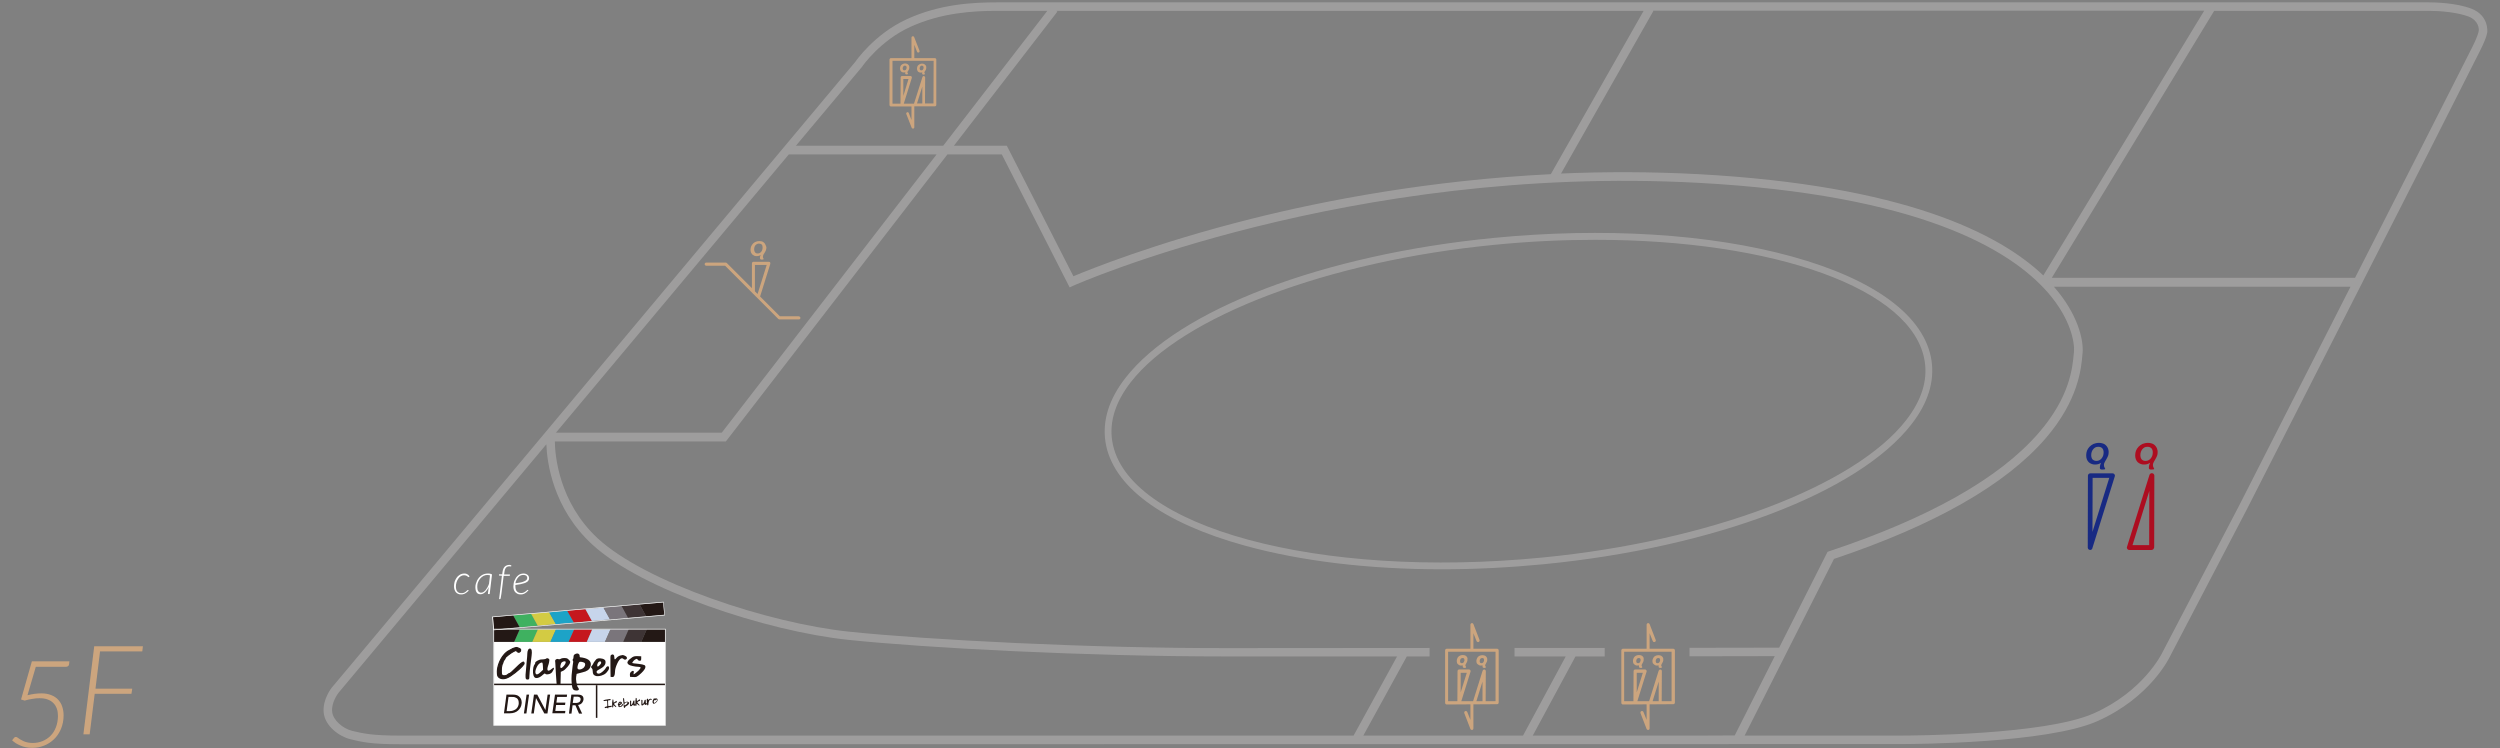 <?xml version="1.0" encoding="utf-8"?>
<!-- Generator: Adobe Illustrator 24.1.0, SVG Export Plug-In . SVG Version: 6.00 Build 0)  -->
<svg version="1.1" id="レイヤー_1" xmlns="http://www.w3.org/2000/svg" xmlns:xlink="http://www.w3.org/1999/xlink" x="0px"
	 y="0px" width="1591.9px" height="476.5px" viewBox="0 0 1591.9 476.5" style="enable-background:new 0 0 1591.9 476.5;"
	 xml:space="preserve">
<rect x="0" y="0" width="1591.9" height="476.5" fill="#808080" stroke="none"/>
<style type="text/css">
	.st0{fill:#CCA57E;}
	.st1{fill:#FFFFFF;}
	.st2{fill:#3FB160;}
	.st3{fill:#D3CB43;}
	.st4{fill:#1DA3C7;}
	.st5{fill:#C5171E;}
	.st6{fill:#C7D5EB;}
	.st7{fill:#7A757B;}
	.st8{fill:#3E3435;}
	.st9{fill:#231815;}
	.st10{fill:none;stroke:#231815;stroke-width:0.967;stroke-miterlimit:10;}
	.st11{fill:#231815;stroke:#231815;stroke-width:0.725;stroke-linecap:round;stroke-linejoin:round;stroke-miterlimit:10;}
	.st12{fill:#AD0D20;}
	.st13{fill:#182A83;}
	.st14{fill:none;}
	.st15{fill:#9E9D9D;}
</style>
<g>
	<g>
		<g>
			<path class="st0" d="M44.2,421l-0.2,1.9c-0.1,0.5-0.2,0.9-0.6,1.2c-0.3,0.3-0.8,0.5-1.4,0.5H22.8l-5.3,18.1
				c3.1-0.8,6.1-1.2,8.9-1.2c2.3,0,4.4,0.4,6.2,1.1c1.8,0.7,3.3,1.7,4.4,2.9s2.1,2.7,2.6,4.4c0.6,1.7,0.9,3.6,0.9,5.6
				c0,3.2-0.6,6.1-1.7,8.7c-1.1,2.6-2.6,4.8-4.4,6.5c-1.9,1.8-4,3.2-6.4,4.1c-2.4,1-5,1.4-7.6,1.4c-1.4,0-2.8-0.1-4-0.4
				c-1.3-0.3-2.4-0.6-3.5-1.1c-1.1-0.4-2-1-2.9-1.5c-0.9-0.6-1.7-1.2-2.3-1.8l1.2-1.5c0.2-0.3,0.5-0.5,0.9-0.6s0.8,0,1.1,0.2
				c1.1,0.9,2.5,1.7,4.2,2.5c1.7,0.7,3.6,1.1,5.8,1.1c2.2,0,4.2-0.4,6.2-1.2c1.9-0.8,3.6-1.9,5.1-3.4s2.6-3.3,3.4-5.4
				c0.8-2.1,1.3-4.5,1.3-7.2c0-1.7-0.2-3.2-0.7-4.6c-0.5-1.4-1.2-2.6-2.2-3.6c-1-1-2.2-1.8-3.7-2.3c-1.5-0.6-3.2-0.8-5.2-0.8
				c-1.4,0-2.8,0.1-4.4,0.4c-1.5,0.2-3.2,0.6-5,1.1l-2.3-0.7l6.9-24.3H44.2z"/>
			<path class="st0" d="M63.7,414.8l-2.9,23.7h23.4l-0.5,3.3H60.3l-3.2,25.8h-4l6.9-56.1h31l-0.4,3.3H63.7z"/>
		</g>
	</g>
	<g>
		<g>
			<path class="st0" d="M487.5,156c-0.2-0.6-0.7-1.3-1.4-1.8c-0.6-0.5-1.6-0.7-2.6-0.7c-0.9,0-1.7,0.2-2.4,0.5
				c-0.7,0.3-1.3,0.7-1.7,1.2c-0.5,0.5-0.8,1.1-1.1,1.7c-0.2,0.6-0.4,1.3-0.4,2c0,0.7,0.1,1.3,0.3,1.8c0.2,0.5,0.5,0.9,0.8,1.3
				c0.4,0.3,0.8,0.6,1.2,0.8c0.5,0.2,1,0.3,1.5,0.3c0.6,0,1-0.1,1.5-0.2c0.4-0.1,0.8-0.3,1.2-0.6c-0.2,0.4-0.3,0.7-0.4,1
				c-0.1,0.3-0.1,0.6-0.1,0.9c0,0.2,0,0.4,0.1,0.6c0,0,0.1,0.5,1.1,0.5c1.6,0,1.1-0.5,1.1-0.5c-0.1-0.2-0.2-0.4-0.3-0.7
				c-0.1-0.2-0.1-0.5-0.1-0.7c0-0.3,0.1-0.7,0.2-0.9c0.1-0.3,0.2-0.6,0.4-0.8c0.2-0.3,0.3-0.5,0.5-0.8c0.2-0.3,0.4-0.6,0.5-0.9
				c0.2-0.3,0.3-0.7,0.4-1c0.1-0.4,0.2-0.8,0.2-1.2c0-0.3,0-0.6-0.1-0.8C487.7,156.5,487.6,156.2,487.5,156z M485.4,159
				c-0.1,0.4-0.3,0.8-0.6,1.2c-0.3,0.4-0.6,0.6-1,0.9c-0.4,0.2-0.8,0.3-1.3,0.3c-0.7,0-1.3-0.2-1.7-0.7s-0.6-1.1-0.6-1.9
				c0-0.5,0.1-0.9,0.2-1.4c0.1-0.4,0.3-0.8,0.6-1.2c0.3-0.3,0.6-0.6,1-0.8c0.4-0.2,0.8-0.3,1.3-0.3c0.7,0,1.3,0.2,1.7,0.6
				c0.4,0.4,0.6,1,0.6,1.8C485.6,158.1,485.5,158.5,485.4,159z"/>
			<path class="st0" d="M508.6,201.4h-12l-12.6-12.6l6.5-20.8c0.1-0.3,0-0.6-0.1-0.9c-0.2-0.3-0.5-0.4-0.8-0.4h-9.8
				c-0.5,0-1,0.4-1,1l0,15.8l-16-16c-0.2-0.2-0.4-0.3-0.7-0.3h-12.4c-0.5,0-1,0.4-1,1c0,0.5,0.4,1,1,1h12l33.9,33.9
				c0.2,0.2,0.4,0.3,0.7,0.3h12.4c0.5,0,1-0.4,1-1C509.6,201.9,509.1,201.4,508.6,201.4z M480.7,168.7h7.5l-5.8,18.5l-1.7-1.7
				L480.7,168.7z"/>
		</g>
	</g>
	<g>
		<g>
			<path class="st0" d="M934.4,418.9c-0.1-0.4-0.5-0.9-1-1.3c-0.4-0.3-1.1-0.5-1.9-0.5c-0.6,0-1.2,0.1-1.7,0.3
				c-0.5,0.2-0.9,0.5-1.2,0.8c-0.3,0.3-0.6,0.8-0.7,1.2c-0.2,0.4-0.3,0.9-0.3,1.4c0,0.5,0.1,0.9,0.2,1.3c0.1,0.4,0.3,0.7,0.6,0.9
				c0.3,0.2,0.6,0.4,0.9,0.6c0.7,0.3,1.5,0.2,2.1,0.1c0,0,0.1,0,0.1,0c-0.1,0.2-0.1,0.4-0.1,0.6c0,0.2,0,0.3,0.1,0.5
				c0,0.1,0.2,0.5,1,0.5c0.4,0,0.9,0,1-0.4c0.1-0.2,0-0.4-0.1-0.4c-0.1-0.1-0.1-0.2-0.2-0.4c0-0.1-0.1-0.2-0.1-0.3
				c0-0.2,0-0.4,0.1-0.5c0.1-0.2,0.1-0.3,0.2-0.5c0.1-0.2,0.2-0.3,0.3-0.5c0.1-0.2,0.2-0.4,0.3-0.6c0.1-0.2,0.2-0.5,0.3-0.7
				c0.1-0.3,0.1-0.6,0.1-0.9c0-0.2,0-0.4,0-0.6C934.5,419.3,934.5,419.1,934.4,418.9z M932.4,420.9c-0.1,0.3-0.2,0.5-0.3,0.7
				c-0.1,0.2-0.3,0.3-0.5,0.5c-0.2,0.1-0.4,0.2-0.7,0.2c-0.4,0-0.7-0.1-0.9-0.3c-0.2-0.2-0.3-0.6-0.3-1c0-0.3,0-0.5,0.1-0.8
				c0.1-0.2,0.2-0.5,0.3-0.6c0.1-0.2,0.3-0.3,0.5-0.4c0.2-0.1,0.4-0.2,0.7-0.2c0.4,0,0.7,0.1,0.9,0.3c0.2,0.2,0.3,0.5,0.3,1
				C932.6,420.4,932.5,420.6,932.4,420.9z"/>
			<path class="st0" d="M941,423c0.3,0.2,0.6,0.4,0.9,0.6c0.7,0.3,1.5,0.2,2.1,0.1c0,0,0.1,0,0.1,0c-0.1,0.2-0.1,0.4-0.1,0.6
				c0,0.2,0,0.3,0.1,0.5c0,0.1,0.2,0.5,1,0.5c0.4,0,0.9,0,1-0.4c0.1-0.2,0-0.4-0.1-0.4c-0.1-0.1-0.1-0.2-0.2-0.4
				c0-0.1-0.1-0.2-0.1-0.3c0-0.2,0-0.4,0.1-0.5c0.1-0.2,0.1-0.3,0.2-0.5c0.1-0.2,0.2-0.3,0.3-0.5c0.1-0.2,0.2-0.4,0.3-0.6
				c0.1-0.2,0.2-0.5,0.3-0.7c0.1-0.3,0.1-0.6,0.1-0.9c0-0.2,0-0.4,0-0.6c0-0.2-0.1-0.3-0.1-0.5c-0.1-0.4-0.5-0.9-1-1.3
				c-0.4-0.3-1.1-0.5-1.9-0.5c-0.6,0-1.2,0.1-1.7,0.3c-0.5,0.2-0.9,0.5-1.2,0.8c-0.3,0.4-0.6,0.8-0.7,1.2c-0.2,0.4-0.3,0.9-0.3,1.4
				c0,0.5,0.1,0.9,0.2,1.3C940.5,422.5,940.7,422.8,941,423z M944.9,420.9c-0.1,0.2-0.2,0.5-0.3,0.7c-0.1,0.2-0.3,0.3-0.5,0.5
				c-0.2,0.1-0.4,0.2-0.7,0.2c-0.4,0-0.7-0.1-0.9-0.3c-0.2-0.2-0.3-0.6-0.3-1c0-0.3,0-0.5,0.1-0.8c0.1-0.2,0.2-0.5,0.3-0.6
				c0.1-0.2,0.3-0.3,0.5-0.4c0.2-0.1,0.4-0.2,0.7-0.2c0.4,0,0.7,0.1,0.9,0.3c0.2,0.2,0.3,0.5,0.3,1C945,420.4,945,420.6,944.9,420.9
				z"/>
			<path class="st0" d="M954,413.4c-0.2-0.2-0.4-0.3-0.7-0.3h-15.1v-9.9l2,5c0.2,0.5,0.8,0.8,1.3,0.6c0.5-0.2,0.8-0.8,0.6-1.3
				l-3.9-10.1c-0.2-0.5-0.7-0.7-1.1-0.6c-0.5,0.1-0.8,0.5-0.8,1v15.3h-15.1c-0.3,0-0.5,0.1-0.7,0.3c-0.2,0.2-0.3,0.4-0.3,0.7l0,33.5
				c0,0.3,0.1,0.5,0.3,0.7c0.2,0.2,0.4,0.3,0.7,0.3h0l15.1-0.1v9.9l-2-5c-0.2-0.5-0.8-0.8-1.3-0.6c-0.5,0.2-0.8,0.8-0.6,1.3
				l3.9,10.1c0.2,0.4,0.5,0.6,0.9,0.6c0.1,0,0.1,0,0.2,0c0.5-0.1,0.8-0.5,0.8-1v-15.3l15.1-0.1c0.6,0,1-0.5,1-1l0-33.4
				C954.3,413.9,954.2,413.6,954,413.4z M940.1,446.5L944,434l0,12.5H940.1z M952.3,446.5l-6.3,0l0.1-19.2c0-0.3-0.1-0.5-0.3-0.7
				c-0.2-0.2-0.5-0.3-0.7-0.3c-0.4,0-0.8,0.3-1,0.7l-6.1,19.5l-7.5,0l5.9-18.9c0.1-0.3,0-0.6-0.2-0.9c-0.2-0.3-0.5-0.4-0.8-0.4h-6.3
				c-0.6,0-1,0.5-1,1l-0.1,19.2l-5.9,0l0-31.5h30.2L952.3,446.5z M930.1,440.9l0-12.5h3.9L930.1,440.9z"/>
		</g>
	</g>
	<g>
		<g>
			<path class="st0" d="M1046.6,418.9c-0.1-0.4-0.5-0.9-1-1.3c-0.4-0.3-1.1-0.5-1.9-0.5c-0.6,0-1.2,0.1-1.7,0.3
				c-0.5,0.2-0.9,0.5-1.2,0.8c-0.3,0.3-0.6,0.8-0.7,1.2c-0.2,0.4-0.3,0.9-0.3,1.4c0,0.5,0.1,0.9,0.2,1.3c0.1,0.4,0.3,0.7,0.6,0.9
				c0.3,0.2,0.6,0.4,0.9,0.6c0.7,0.3,1.5,0.2,2.1,0.1c0,0,0.1,0,0.1,0c-0.1,0.2-0.1,0.4-0.1,0.6c0,0.2,0,0.3,0.1,0.5
				c0,0.1,0.2,0.5,1,0.5c0.4,0,0.9,0,1-0.4c0.1-0.2,0-0.4-0.1-0.4c-0.1-0.1-0.1-0.2-0.2-0.4c0-0.1-0.1-0.2-0.1-0.3
				c0-0.2,0-0.4,0.1-0.5c0.1-0.2,0.1-0.3,0.2-0.5c0.1-0.2,0.2-0.3,0.3-0.5c0.1-0.2,0.2-0.4,0.3-0.6c0.1-0.2,0.2-0.5,0.3-0.7
				c0.1-0.3,0.1-0.6,0.1-0.9c0-0.2,0-0.4,0-0.6C1046.7,419.3,1046.6,419.1,1046.6,418.9z M1044.6,420.9c-0.1,0.3-0.2,0.5-0.3,0.7
				c-0.1,0.2-0.3,0.3-0.5,0.5c-0.2,0.1-0.4,0.2-0.7,0.2c-0.4,0-0.7-0.1-0.9-0.3c-0.2-0.2-0.3-0.6-0.3-1c0-0.3,0-0.5,0.1-0.8
				c0.1-0.2,0.2-0.5,0.3-0.6c0.1-0.2,0.3-0.3,0.5-0.4c0.2-0.1,0.4-0.2,0.7-0.2c0.4,0,0.7,0.1,0.9,0.3c0.2,0.2,0.3,0.5,0.3,1
				C1044.7,420.3,1044.7,420.6,1044.6,420.9z"/>
			<path class="st0" d="M1053.1,423c0.3,0.2,0.6,0.4,0.9,0.6c0.7,0.3,1.5,0.2,2.1,0.1c0,0,0.1,0,0.1,0c-0.1,0.2-0.1,0.4-0.1,0.6
				c0,0.2,0,0.3,0.1,0.5c0,0.1,0.2,0.5,1,0.5c0.4,0,0.9,0,1-0.4c0.1-0.2,0-0.4-0.1-0.4c-0.1-0.1-0.1-0.2-0.2-0.4
				c0-0.1-0.1-0.2-0.1-0.3c0-0.2,0-0.4,0.1-0.5c0.1-0.2,0.1-0.3,0.2-0.5c0.1-0.2,0.2-0.3,0.3-0.5c0.1-0.2,0.2-0.4,0.3-0.6
				c0.1-0.2,0.2-0.5,0.3-0.7c0.1-0.3,0.1-0.6,0.1-0.9c0-0.2,0-0.4,0-0.6c0-0.2-0.1-0.3-0.1-0.5c-0.1-0.4-0.5-0.9-1-1.3
				c-0.4-0.3-1.1-0.5-1.9-0.5c-0.6,0-1.2,0.1-1.7,0.3c-0.5,0.2-0.9,0.5-1.2,0.8c-0.3,0.4-0.6,0.8-0.7,1.2c-0.2,0.4-0.3,0.9-0.3,1.4
				c0,0.5,0.1,0.9,0.2,1.3C1052.7,422.5,1052.9,422.8,1053.1,423z M1057,420.9c-0.1,0.2-0.2,0.5-0.3,0.7c-0.1,0.2-0.3,0.3-0.5,0.5
				c-0.2,0.1-0.4,0.2-0.7,0.2c-0.4,0-0.7-0.1-0.9-0.3c-0.2-0.2-0.3-0.6-0.3-1c0-0.3,0-0.5,0.1-0.8c0.1-0.2,0.2-0.5,0.3-0.6
				c0.1-0.2,0.3-0.3,0.5-0.4c0.2-0.1,0.4-0.2,0.7-0.2c0.4,0,0.7,0.1,0.9,0.3c0.2,0.2,0.3,0.5,0.3,1
				C1057.2,420.3,1057.1,420.6,1057,420.9z"/>
			<path class="st0" d="M1066.2,413.4c-0.2-0.2-0.4-0.3-0.7-0.3h-15.1v-9.9l2,5c0.2,0.5,0.8,0.8,1.3,0.6c0.5-0.2,0.8-0.8,0.6-1.3
				l-3.9-10.1c-0.2-0.5-0.7-0.7-1.1-0.6c-0.5,0.1-0.8,0.5-0.8,1v15.3h-15.1c-0.3,0-0.5,0.1-0.7,0.3c-0.2,0.2-0.3,0.4-0.3,0.7l0,33.5
				c0,0.3,0.1,0.5,0.3,0.7c0.2,0.2,0.4,0.3,0.7,0.3h0l15.1-0.1v9.9l-2-5c-0.2-0.5-0.8-0.8-1.3-0.6c-0.5,0.2-0.8,0.8-0.6,1.3
				l3.9,10.1c0.2,0.4,0.5,0.6,0.9,0.6c0.1,0,0.1,0,0.2,0c0.5-0.1,0.8-0.5,0.8-1v-15.3l15.1-0.1c0.6,0,1-0.5,1-1l0-33.4
				C1066.5,413.9,1066.4,413.6,1066.2,413.4z M1052.3,446.5l3.9-12.5l0,12.5H1052.3z M1064.4,446.5l-6.3,0l0.1-19.2
				c0-0.3-0.1-0.5-0.3-0.7c-0.2-0.2-0.5-0.3-0.7-0.3c-0.4,0-0.8,0.3-1,0.7l-6.1,19.5l-7.5,0l5.9-18.9c0.1-0.3,0-0.6-0.2-0.9
				c-0.2-0.3-0.5-0.4-0.8-0.4h-6.3c-0.6,0-1,0.5-1,1l-0.1,19.2l-5.9,0l0-31.5h30.2L1064.4,446.5z M1042.2,440.9l0-12.5h3.9
				L1042.2,440.9z"/>
		</g>
	</g>
	<g>
		<g>
			<g>
				<path class="st1" d="M297.2,377.2c-0.4,0.3-0.8,0.6-1.2,0.8c-0.4,0.2-0.8,0.3-1.2,0.4c-0.4,0.1-0.8,0.1-1.3,0.1
					c-0.7,0-1.4-0.1-1.9-0.4c-0.6-0.3-1-0.6-1.4-1.1c-0.4-0.5-0.6-1-0.8-1.6s-0.3-1.3-0.3-2.1c0-0.7,0.1-1.4,0.2-2
					c0.1-0.7,0.3-1.3,0.6-1.9c0.3-0.6,0.6-1.2,1-1.7s0.8-1,1.3-1.3c0.5-0.4,1-0.7,1.6-0.9c0.6-0.2,1.2-0.3,1.8-0.3
					c0.4,0,0.8,0,1.1,0.1c0.3,0.1,0.7,0.2,0.9,0.4c0.3,0.1,0.5,0.3,0.8,0.6c0.2,0.2,0.4,0.5,0.6,0.7l-0.4,0.4
					c-0.1,0.1-0.2,0.1-0.3,0.1c-0.1,0-0.2-0.1-0.3-0.2c-0.1-0.1-0.3-0.3-0.5-0.4c-0.2-0.2-0.5-0.3-0.8-0.4c-0.3-0.1-0.8-0.2-1.3-0.2
					c-0.7,0-1.4,0.2-2,0.6c-0.6,0.4-1.2,0.9-1.6,1.6c-0.5,0.7-0.8,1.4-1.1,2.3c-0.3,0.9-0.4,1.8-0.4,2.7c0,0.6,0.1,1.2,0.2,1.7
					c0.1,0.5,0.3,1,0.6,1.3c0.3,0.4,0.6,0.7,1.1,0.9c0.4,0.2,0.9,0.3,1.5,0.3c0.5,0,0.9,0,1.2-0.1c0.4-0.1,0.7-0.2,1-0.4
					c0.3-0.1,0.5-0.3,0.7-0.5c0.2-0.2,0.4-0.3,0.6-0.5c0.2-0.1,0.3-0.3,0.4-0.4c0.1-0.1,0.2-0.1,0.3-0.1c0.1,0,0.2,0,0.3,0.1
					l0.3,0.3C298.1,376.5,297.6,376.9,297.2,377.2z"/>
				<path class="st1" d="M311.2,373.8c-0.3,0.7-0.7,1.3-1.1,1.9c-0.4,0.6-0.8,1.1-1.3,1.5c-0.5,0.4-0.9,0.7-1.4,0.9
					c-0.5,0.2-1,0.3-1.5,0.3c-0.5,0-1-0.1-1.4-0.3c-0.4-0.2-0.8-0.5-1-0.9c-0.3-0.4-0.5-0.9-0.6-1.4c-0.1-0.6-0.2-1.2-0.2-1.9
					c0-0.8,0.1-1.5,0.3-2.2c0.2-0.7,0.5-1.4,0.8-2.1c0.3-0.6,0.8-1.2,1.2-1.8c0.5-0.5,1-1,1.6-1.4c0.6-0.4,1.2-0.7,1.9-0.9
					c0.7-0.2,1.4-0.3,2.1-0.3c0.5,0,1,0,1.4,0.1s0.9,0.2,1.3,0.5l-1.5,12.5h-0.6c-0.2,0-0.3,0-0.4-0.1c-0.1-0.1-0.1-0.2-0.1-0.3
					L311.2,373.8z M312,366.4c-0.3-0.1-0.5-0.2-0.8-0.2c-0.3,0-0.6-0.1-0.8-0.1c-0.9,0-1.7,0.2-2.5,0.6c-0.8,0.4-1.5,1-2.1,1.7
					s-1.1,1.5-1.4,2.4c-0.4,0.9-0.5,1.9-0.5,2.9c0,1.2,0.2,2.1,0.6,2.7c0.4,0.6,1,1,1.8,1c0.5,0,1-0.1,1.5-0.4
					c0.5-0.3,0.9-0.7,1.4-1.2c0.4-0.5,0.8-1.1,1.2-1.8c0.4-0.7,0.7-1.5,1-2.3L312,366.4z"/>
				<path class="st1" d="M320.7,366.7l-1.4,11.3l-0.5,3c-0.1,0.4-0.3,0.5-0.6,0.5h-0.4l1.8-14.9l-1.6-0.1c-0.1,0-0.2-0.1-0.2-0.1
					c-0.1-0.1-0.1-0.1-0.1-0.2l0.1-0.5h2l0.2-1.6c0.1-0.7,0.3-1.4,0.5-1.9c0.2-0.6,0.6-1,0.9-1.4c0.4-0.4,0.8-0.6,1.3-0.8
					c0.5-0.2,1-0.3,1.5-0.3c0.2,0,0.5,0,0.7,0.1c0.2,0,0.5,0.1,0.7,0.2l-0.1,0.6c0,0.1-0.1,0.1-0.1,0.1c-0.1,0-0.1,0-0.2,0
					c-0.1,0-0.2,0-0.4-0.1c-0.1,0-0.3,0-0.5,0c-0.4,0-0.8,0.1-1.1,0.2c-0.4,0.1-0.7,0.3-0.9,0.6c-0.3,0.3-0.5,0.6-0.7,1.1
					c-0.2,0.5-0.3,1-0.4,1.7l-0.2,1.6h3.7l-0.1,0.9H320.7z"/>
				<path class="st1" d="M336.5,375.9c-0.4,0.4-0.8,0.8-1.2,1.2c-0.4,0.3-0.8,0.6-1.2,0.8c-0.4,0.2-0.8,0.4-1.3,0.5
					c-0.4,0.1-0.9,0.1-1.4,0.1c-0.7,0-1.4-0.1-1.9-0.4s-1-0.6-1.4-1c-0.4-0.4-0.7-1-0.9-1.6c-0.2-0.6-0.3-1.3-0.3-2.1
					c0-0.6,0.1-1.3,0.2-2c0.1-0.7,0.3-1.3,0.6-1.9c0.3-0.6,0.6-1.2,0.9-1.7c0.4-0.5,0.8-1,1.3-1.4c0.5-0.4,1-0.7,1.6-0.9
					c0.6-0.2,1.2-0.3,1.9-0.3c0.6,0,1.2,0.1,1.6,0.3c0.4,0.2,0.8,0.4,1.1,0.7s0.5,0.6,0.6,0.9c0.1,0.3,0.2,0.6,0.2,0.9
					c0,0.4,0,0.7-0.1,1c-0.1,0.3-0.3,0.6-0.5,0.9c-0.2,0.3-0.6,0.6-1,0.8c-0.4,0.3-0.9,0.5-1.6,0.7c-0.6,0.2-1.4,0.4-2.3,0.6
					c-0.9,0.2-2,0.3-3.2,0.5c0,0.2,0,0.4,0,0.5c0,0.2,0,0.4,0,0.5c0,1.3,0.3,2.3,0.9,3c0.6,0.7,1.5,1.1,2.6,1.1c0.5,0,0.9,0,1.2-0.1
					c0.4-0.1,0.7-0.2,1-0.4c0.3-0.2,0.5-0.3,0.8-0.5c0.2-0.2,0.4-0.3,0.6-0.5c0.2-0.2,0.3-0.3,0.4-0.4c0.1-0.1,0.2-0.1,0.3-0.1
					s0.2,0,0.3,0.1L336.5,375.9z M333.3,366.1c-0.7,0-1.3,0.1-1.9,0.4s-1.1,0.7-1.5,1.2c-0.4,0.5-0.8,1.1-1.1,1.7
					c-0.3,0.6-0.5,1.3-0.6,2c1.1-0.1,2.1-0.3,2.8-0.4s1.5-0.3,2-0.5c0.6-0.2,1-0.4,1.4-0.6c0.3-0.2,0.6-0.4,0.8-0.6
					c0.2-0.2,0.3-0.4,0.4-0.7c0.1-0.2,0.1-0.5,0.1-0.7c0-0.2,0-0.4-0.1-0.6c-0.1-0.2-0.2-0.4-0.4-0.6c-0.2-0.2-0.4-0.3-0.7-0.4
					C334.1,366.2,333.8,366.1,333.3,366.1z"/>
			</g>
			<g>
				<g>
					<rect x="314.6" y="408.7" class="st1" width="108.9" height="53"/>
					<g>
						<polygon class="st2" points="339,408.7 327.4,408.7 330.9,400.8 342.5,400.8 						"/>
						<polygon class="st3" points="350.5,408.7 339,408.7 342.5,400.8 354,400.8 						"/>
						<polygon class="st4" points="362.1,408.7 350.5,408.7 354,400.8 365.6,400.8 						"/>
						<polygon class="st5" points="373.6,408.7 362.1,408.7 365.6,400.8 377.1,400.8 						"/>
						<polygon class="st6" points="385.2,408.7 373.7,408.7 377.1,400.8 388.7,400.8 						"/>
						<polygon class="st7" points="396.7,408.7 385.2,408.7 388.7,400.8 400.3,400.8 						"/>
						<polygon class="st8" points="408.3,408.7 396.8,408.7 400.3,400.8 411.8,400.8 						"/>
						<polygon class="st9" points="423.4,408.7 408.3,408.7 411.8,400.8 423.4,400.8 						"/>
						<polygon class="st9" points="327.4,408.7 314.6,408.7 314.6,400.8 330.9,400.8 						"/>
					</g>
					<g>
						<polygon class="st2" points="338.2,390.9 326.7,391.8 330.9,399.4 342.4,398.4 						"/>
						<polygon class="st3" points="349.7,389.9 338.2,390.8 342.4,398.4 353.9,397.4 						"/>
						<polygon class="st4" points="361.2,388.9 349.7,389.9 353.9,397.4 365.4,396.4 						"/>
						<polygon class="st5" points="372.7,387.9 361.2,388.9 365.4,396.4 376.9,395.4 						"/>
						<polygon class="st6" points="384.2,386.9 372.8,387.9 376.9,395.4 388.4,394.4 						"/>
						<polygon class="st7" points="395.7,385.9 384.3,386.9 388.4,394.4 399.9,393.4 						"/>
						<polygon class="st8" points="407.3,384.9 395.8,385.9 399.9,393.4 411.4,392.4 						"/>
						<polygon class="st9" points="422.3,383.6 407.3,384.9 411.4,392.4 423,391.4 						"/>
						<polygon class="st9" points="326.7,391.8 313.9,393 314.6,400.8 330.9,399.4 						"/>
					</g>
					<g>
						<g>
							<path class="st9" d="M322.5,442.3h1.6h2.6c0.8,0,1.6,0.1,2.2,0.3c0.6,0.2,1.1,0.4,1.5,0.8s0.8,0.7,1,1.1
								c0.3,0.4,0.4,0.8,0.6,1.3c0.1,0.4,0.2,0.9,0.2,1.3c0,0.4,0,0.8-0.1,1.2c-0.1,0.8-0.3,1.5-0.7,2.2c-0.4,0.7-0.9,1.4-1.5,1.9
								c-0.6,0.6-1.4,1-2.2,1.3c-0.9,0.3-1.8,0.5-2.9,0.5h-2.3h-1.6L322.5,442.3z M322.6,452.8h2c0.7,0,1.4-0.1,2-0.3
								c0.6-0.2,1.2-0.5,1.7-0.8c0.5-0.4,1-0.8,1.3-1.4c0.3-0.6,0.6-1.2,0.7-2c0-0.3,0-0.5,0-0.9c0-0.3-0.1-0.6-0.1-1
								c-0.1-0.3-0.2-0.7-0.4-1c-0.2-0.3-0.4-0.6-0.7-0.8c-0.3-0.2-0.7-0.4-1.2-0.6c-0.5-0.2-1-0.2-1.7-0.2h-2.4L322.6,452.8z"/>
							<path class="st9" d="M335.3,442.3h1.6l-1.7,12h-1.6L335.3,442.3z"/>
							<path class="st9" d="M340,442.3h1.6h0.5l5.2,9.8h0l1.4-9.8h1.6l-1.7,12H347h-0.4l-5.3-9.8h0l-1.4,9.8h-1.6L340,442.3z"/>
							<path class="st9" d="M353.4,442.3h1.6h6.1l-0.2,1.5h-6.1l-0.5,3.6h5.7l-0.2,1.5h-5.7l-0.5,3.8h6.4l-0.2,1.5h-6.5h-1.6
								L353.4,442.3z"/>
							<path class="st9" d="M363.8,442.3h1.6h2.7c0.8,0,1.4,0.1,1.9,0.3c0.5,0.2,0.8,0.5,1.1,0.8c0.2,0.3,0.4,0.7,0.4,1.1
								c0.1,0.4,0.1,0.8,0,1.2c-0.1,0.4-0.2,0.8-0.4,1.1c-0.2,0.4-0.4,0.7-0.7,1c-0.3,0.3-0.6,0.5-1,0.7c-0.4,0.2-0.8,0.3-1.3,0.4
								l2.6,5.5h-2l-2.3-5.3h-1.8l-0.7,5.3h-1.6L363.8,442.3z M364.7,447.6h2.1c0.3,0,0.6,0,0.9-0.1c0.3-0.1,0.6-0.1,0.9-0.3
								c0.3-0.1,0.5-0.3,0.7-0.6c0.2-0.3,0.3-0.6,0.4-1c0.1-0.4,0-0.7-0.1-1c-0.1-0.3-0.3-0.4-0.5-0.6c-0.2-0.1-0.5-0.2-0.8-0.3
								c-0.3-0.1-0.6-0.1-0.9-0.1h-2.1L364.7,447.6z"/>
						</g>
					</g>
					<line class="st10" x1="379.9" y1="436.3" x2="379.9" y2="457.1"/>
					<g>
						<path class="st9" d="M387.1,445.3c0.7-0.1,1.2-0.2,1.3-0.2c0.2,0,0.3,0,0.3,0.1c0.1,0.1,0.1,0.2,0.1,0.4
							c0,0.1-0.1,0.2-0.1,0.2c-0.1,0-0.3,0.1-0.7,0.1l-0.8,0.1l0,1.2c0,0.8,0,1.4,0.1,1.8l0,0.6l1.1-0.1c0.8-0.1,1.2-0.1,1.2-0.1
							c0.1,0,0,0.2-0.1,0.4l-0.2,0.4l-1.9,0.2l0,0.3c0,0.2-0.1,0.3-0.2,0.4c-0.1,0-0.3,0-0.4-0.2c-0.1-0.1-0.1-0.2-0.2-0.2
							c-0.1,0-0.1,0-0.3,0c-0.5,0.1-0.8,0.2-0.9,0.2c-0.1,0-0.2,0-0.3-0.2c-0.1-0.1-0.1-0.3,0-0.4c0.1-0.1,0.2-0.2,0.3-0.2
							c0.1,0,0.3-0.1,0.7-0.2c0.4-0.1,0.6-0.2,0.6-0.3c0,0,0-0.6,0-1.6c0-0.9-0.1-1.4-0.1-1.6c-0.1-0.2-0.2-0.2-0.5-0.2
							c-0.1,0-0.3,0-0.6,0.1c-0.5,0.1-0.8,0.1-0.9,0.1c-0.2,0-0.3-0.1-0.3-0.3c0-0.2,0.1-0.3,0.3-0.3
							C384.9,445.6,385.7,445.5,387.1,445.3z"/>
						<path class="st9" d="M390,445.5c0-0.1,0.1-0.1,0.2-0.1c0.1,0,0.2,0,0.3,0.1c0.1,0.1,0.1,0.3,0.1,0.6c0,0.3,0.1,0.6,0.1,0.9
							c0,0.3,0.1,0.4,0.1,0.4c0.1,0,0.3-0.1,0.5-0.3c0.3-0.2,0.5-0.3,0.7-0.5c0.2-0.2,0.3-0.3,0.4-0.3c0.1,0,0.1,0,0.2,0.1
							c0.1,0.1,0.2,0.3,0.2,0.5c0,0.1,0,0.2-0.1,0.3c0,0.1-0.1,0.1-0.2,0.1c-0.1,0-0.2,0-0.3,0.1c-0.1,0-0.2,0.1-0.4,0.2
							c-0.2,0.1-0.3,0.2-0.4,0.2s-0.2,0.1-0.3,0.2c0,0,0,0,0,0c0,0,0,0,0,0c0,0,0,0,0,0.1c0,0,0,0,0,0.1c0,0,0,0,0,0.1
							c0,0,0,0.1,0,0.1c0,0,0.1,0.1,0.1,0.1c0,0.1,0.1,0.1,0.1,0.2c0.1,0.1,0.1,0.1,0.2,0.2c0.1,0.1,0.2,0.2,0.3,0.3
							c0.5,0.5,0.7,0.8,0.6,1c-0.1,0.2-0.5,0-1.1-0.6c-0.4-0.4-0.6-0.6-0.7-0.5c-0.1,0.1-0.1,0.3-0.1,0.6c0,0.2,0,0.4,0,0.5
							c0,0.1-0.1,0.1-0.2,0.2c-0.2,0.1-0.3,0.1-0.4,0c0,0-0.1,0-0.1-0.1c0,0,0,0,0-0.1c0,0,0-0.1,0-0.1c0,0,0-0.1,0-0.1
							c0-0.1,0-0.1,0-0.2c0-0.1,0-0.2,0-0.3c0-0.1,0-0.2,0-0.4c0-0.2,0-0.3,0-0.5c0-0.2,0-0.4,0-0.6c0-0.3,0-0.5,0-0.8
							C390,446.2,390,445.6,390,445.5z"/>
						<path class="st9" d="M394.2,447c0.1-0.1,0.4-0.2,0.7-0.2c0.3,0,0.6,0.1,0.8,0.2c0.1,0.1,0.2,0.1,0.2,0.2
							c0,0.1,0.1,0.2,0.1,0.3c0,0.2,0,0.4-0.1,0.6c-0.1,0.2-0.2,0.3-0.4,0.4c-0.2,0.1-0.3,0.2-0.5,0.3c-0.2,0.1-0.3,0.2-0.4,0.3
							c-0.1,0.1-0.2,0.2-0.2,0.3c0,0.1,0,0.3,0.2,0.3c0.1,0.1,0.2,0.1,0.4,0c0.2,0,0.4-0.2,0.7-0.5c0.3-0.3,0.4-0.5,0.5-0.7
							c0.1-0.1,0.1-0.2,0.2-0.3c0.1-0.1,0.2-0.1,0.2,0c0.1,0,0.1,0.1,0.1,0.2c0,0.2,0,0.4-0.2,0.8c-0.2,0.3-0.4,0.5-0.7,0.7
							c-0.3,0.2-0.6,0.3-0.9,0.3c-0.3,0.1-0.5,0.1-0.7,0c-0.2-0.1-0.3-0.2-0.4-0.3c-0.1-0.1-0.1-0.3-0.1-0.6c0-0.3-0.1-0.4-0.2-0.5
							c-0.2-0.2-0.2-0.3,0-0.5c0.1-0.1,0.2-0.3,0.3-0.7C394,447.3,394.1,447.1,394.2,447z M395.1,447.6c-0.1-0.2-0.2-0.3-0.3-0.2
							c-0.2,0.1-0.3,0.3-0.4,0.6c0,0,0,0,0,0c0,0.2,0,0.3,0.1,0.3c0.1,0,0.2-0.1,0.4-0.3C395.1,447.9,395.2,447.7,395.1,447.6z"/>
						<path class="st9" d="M396.8,444.6c0.1-0.1,0.1-0.1,0.1-0.1c0,0,0.1,0,0.3,0.1c0.1,0,0.2,0.1,0.2,0.3c0,0.1,0.1,0.5,0.1,1.1
							c0.1,0.8,0.1,1.3,0.2,1.3c0.1,0,0.2,0,0.5-0.2c0.2-0.1,0.5-0.2,0.9-0.3c0.4,0,0.6,0,0.8,0.1c0.2,0.1,0.4,0.2,0.5,0.4l0.3,0.2
							l-0.2,0.5c-0.1,0.3-0.3,0.6-0.7,0.9c-0.3,0.3-0.7,0.6-1,0.7c-0.3,0.2-0.5,0.3-0.6,0.3c-0.1,0.1-0.1,0.2-0.1,0.3
							c0,0.2-0.1,0.4-0.3,0.5c-0.2,0.1-0.3,0.1-0.5-0.1c-0.1-0.1-0.2-1.1-0.3-3C396.7,445.7,396.7,444.7,396.8,444.6z M399.6,447.3
							c-0.2-0.1-0.4-0.1-0.7-0.1c-0.2,0.1-0.5,0.2-0.7,0.3c-0.2,0.2-0.3,0.3-0.4,0.4c-0.1,0.2-0.1,0.3-0.2,0.3
							c-0.1,0.1-0.1,0.2-0.1,0.5c0,0.2,0.1,0.4,0.1,0.4c0.2,0.1,0.5,0,1-0.4c0.5-0.3,0.8-0.7,0.9-1c0.1-0.2,0.1-0.3,0.1-0.3
							C399.8,447.4,399.7,447.4,399.6,447.3z"/>
						<path class="st9" d="M401.2,446.3c0.1-0.1,0.1-0.2,0.2-0.2c0.1,0,0.1,0,0.3,0.1c0.1,0.1,0.1,0.1,0.2,0.2c0,0.1,0,0.3,0,0.7
							c0,0.5-0.1,0.9,0,1.2c0,0.3,0.1,0.5,0.1,0.6c0.1,0,0.1,0,0.3-0.2c0.1-0.2,0.3-0.5,0.6-1.1c0.2-0.6,0.3-0.9,0.3-1.1
							c0-0.1,0-0.2,0.1-0.3c0.1,0,0.2-0.1,0.4-0.1l0.3,0l0,1.2c0,0.8,0.1,1.2,0.2,1.2c0,0,0.1-0.1,0.2-0.2c0.1-0.1,0.2-0.2,0.3-0.2
							c0.1,0,0.1,0.2,0.1,0.3c0,0.2-0.1,0.4-0.2,0.6c-0.1,0.1-0.2,0.3-0.4,0.3c-0.2,0.1-0.4,0.1-0.6,0c-0.2,0-0.3-0.1-0.3-0.3
							c0-0.4-0.2-0.4-0.6,0.1c-0.3,0.3-0.5,0.5-0.8,0.6c-0.1,0-0.2,0-0.2,0c-0.1,0-0.1,0-0.2,0c-0.1,0-0.1,0-0.1-0.1
							c0,0-0.1-0.1-0.1-0.1c0-0.1-0.1-0.1-0.1-0.2c0-0.1,0-0.2,0-0.3c0-0.1,0-0.3,0-0.4c0-0.2,0-0.3,0-0.6c0-0.1,0-0.3,0-0.4
							c0-0.2,0-0.3,0-0.4c0-0.1,0-0.2,0-0.3c0-0.1,0-0.2,0-0.2c0-0.1,0-0.1,0-0.2C401.1,446.5,401.1,446.4,401.2,446.3
							C401.1,446.4,401.1,446.3,401.2,446.3z"/>
						<path class="st9" d="M404.8,444.5c0-0.1,0.1-0.1,0.2-0.1c0.1,0,0.2,0,0.3,0.1c0.1,0.1,0.1,0.3,0.1,0.6c0,0.3,0.1,0.6,0.1,0.9
							c0,0.3,0.1,0.4,0.1,0.4c0.1,0,0.3-0.1,0.5-0.3c0.3-0.2,0.5-0.3,0.7-0.5c0.2-0.2,0.3-0.3,0.4-0.3c0.1,0,0.1,0,0.2,0.1
							c0.1,0.1,0.2,0.3,0.2,0.5c0,0.1,0,0.2-0.1,0.3c0,0.1-0.1,0.1-0.2,0.1c-0.1,0-0.2,0-0.3,0.1c-0.1,0-0.2,0.1-0.4,0.2
							c-0.2,0.1-0.3,0.2-0.4,0.2c-0.1,0-0.2,0.1-0.3,0.2c0,0,0,0,0,0c0,0,0,0,0,0c0,0,0,0,0,0.1c0,0,0,0,0,0.1c0,0,0,0,0,0.1
							c0,0,0,0.1,0,0.1c0,0,0.1,0.1,0.1,0.1c0,0.1,0.1,0.1,0.1,0.2c0.1,0.1,0.1,0.1,0.2,0.2c0.1,0.1,0.2,0.2,0.3,0.3
							c0.5,0.5,0.7,0.8,0.6,1c-0.1,0.2-0.5,0-1.1-0.6c-0.4-0.4-0.6-0.6-0.7-0.5c-0.1,0.1-0.1,0.3-0.1,0.6c0,0.2,0,0.4,0,0.5
							c0,0.1-0.1,0.1-0.2,0.2c-0.2,0.1-0.3,0.1-0.4,0c0,0-0.1,0-0.1-0.1c0,0,0,0,0-0.1c0,0,0-0.1,0-0.1c0,0,0-0.1,0-0.1
							c0-0.1,0-0.1,0-0.2c0-0.1,0-0.2,0-0.3c0-0.1,0-0.2,0-0.4c0-0.2,0-0.3,0-0.5c0-0.2,0-0.4,0-0.6c0-0.3,0-0.5,0-0.8
							C404.8,445.2,404.8,444.6,404.8,444.5z"/>
						<path class="st9" d="M408.4,445.8c0.1-0.1,0.1-0.2,0.2-0.2c0.1,0,0.1,0,0.3,0.1c0.1,0.1,0.1,0.1,0.2,0.2c0,0.1,0,0.3,0,0.7
							c0,0.5-0.1,0.9,0,1.2c0,0.3,0.1,0.5,0.1,0.6c0.1,0,0.1,0,0.3-0.2c0.1-0.2,0.3-0.5,0.6-1.1c0.2-0.6,0.3-0.9,0.3-1.1
							c0-0.1,0-0.2,0.1-0.3c0.1,0,0.2-0.1,0.4-0.1l0.3,0l0,1.2c0,0.8,0.1,1.2,0.2,1.2c0,0,0.1-0.1,0.2-0.2c0.1-0.1,0.2-0.2,0.3-0.2
							c0.1,0,0.1,0.2,0.1,0.3c0,0.2-0.1,0.4-0.2,0.6c-0.1,0.1-0.2,0.3-0.4,0.3c-0.2,0.1-0.4,0.1-0.6,0c-0.2,0-0.3-0.1-0.3-0.3
							c0-0.4-0.2-0.4-0.6,0.1c-0.3,0.3-0.5,0.5-0.8,0.6c-0.1,0-0.2,0-0.2,0c-0.1,0-0.1,0-0.2,0c-0.1,0-0.1,0-0.1-0.1
							c0,0-0.1-0.1-0.1-0.1c0-0.1-0.1-0.1-0.1-0.2c0-0.1,0-0.2,0-0.3c0-0.1,0-0.3,0-0.4c0-0.2,0-0.3,0-0.6c0-0.1,0-0.3,0-0.4
							c0-0.2,0-0.3,0-0.4c0-0.1,0-0.2,0-0.3c0-0.1,0-0.2,0-0.2c0-0.1,0-0.1,0-0.2C408.3,446,408.3,445.9,408.4,445.8
							C408.4,445.9,408.4,445.8,408.4,445.8z"/>
						<path class="st9" d="M412.1,445c0.2-0.1,0.3-0.2,0.4-0.1c0.1,0.1,0.2,0.2,0.2,0.5c0,0.2,0.1,0.4,0.1,0.4
							c0.1,0,0.2-0.1,0.3-0.3c0.2-0.2,0.4-0.4,0.7-0.5c0.2-0.1,0.3-0.1,0.4-0.1c0.1,0,0.2,0,0.4,0.1c0.2,0.1,0.3,0.1,0.3,0.2
							c0.1,0.1,0.1,0.1,0.1,0.2c0,0.2-0.1,0.3-0.2,0.3c-0.1,0-0.3,0-0.4-0.1c-0.1-0.1-0.3-0.1-0.4-0.1c-0.3,0.1-0.5,0.5-0.8,1.1
							c-0.2,0.6-0.3,1.2-0.3,1.6c0,0.3,0,0.6-0.1,0.7c-0.1,0.2-0.2,0.3-0.4,0.2l-0.3,0l-0.2-2c-0.1-0.9-0.1-1.5-0.1-1.7
							C412,445.2,412,445.1,412.1,445z"/>
						<path class="st9" d="M416.7,444.8c0.6-0.1,1.1-0.1,1.3-0.1c0.3,0.1,0.5,0.2,0.6,0.4c0.1,0.2,0.1,0.4,0.1,0.6
							c0,0.2,0,0.4-0.1,0.6c-0.1,0.2-0.3,0.5-0.7,0.9c-0.4,0.4-0.6,0.6-0.7,0.6c-0.1,0-0.3,0.1-0.5,0.2c-0.3,0.1-0.5,0.2-0.6,0.1
							c-0.2-0.1-0.4-0.3-0.5-0.6c-0.1-0.3-0.1-0.6-0.1-0.9c0-0.4,0.2-0.7,0.4-1c0.1-0.1,0.2-0.3,0.2-0.4c0.1-0.1,0.1-0.2,0.1-0.3
							c0,0,0.1-0.1,0.1-0.1C416.4,444.8,416.5,444.8,416.7,444.8z M418.1,445.5c-0.1-0.1-0.2-0.2-0.3-0.1c-0.1,0-0.1,0.1-0.2,0.3
							c-0.1,0.1-0.2,0.2-0.2,0.2c0,0-0.1,0-0.2,0c-0.2-0.1-0.4-0.1-0.5-0.1c-0.1,0.1-0.2,0.2-0.3,0.5c-0.1,0.3-0.2,0.5-0.1,0.7
							c0,0.2,0.1,0.3,0.2,0.4c0.1,0.1,0.2,0.1,0.2,0.2c0.1,0,0.2,0,0.3-0.1c0.2-0.1,0.4-0.3,0.7-0.6c0.3-0.3,0.4-0.6,0.6-0.8
							c0.1-0.1,0.1-0.2,0.1-0.3C418.2,445.7,418.1,445.6,418.1,445.5z"/>
					</g>
					<g>
						<path class="st11" d="M321.7,419.1c0,0.1-0.2,0.5-0.7,1.1c-0.4,0.6-0.7,1.1-0.7,1.4c0,0.3-0.1,0.6-0.3,0.9
							c-0.2,0.3-0.4,0.8-0.5,1.5c-0.2,0.7-0.3,1.6-0.3,2.8c0,1.2,0,1.9,0.1,2.3c0.1,0.4,0.2,0.6,0.5,0.9c0.4,0.3,1,0.4,1.8,0.3
							c0.8-0.1,1.4-0.4,1.9-0.9c0.5-0.4,0.8-0.6,1.1-0.6c0.3,0,1.7-1.2,4.2-3.7c2.4-2.4,3.9-3.5,4.4-3.5c0.3,0,0.4,0.2,0.5,0.7
							c0.1,0.4-0.4,1.1-1.4,2.2c-1,1.1-2.5,2.4-4.4,3.9c-2.2,1.7-4,2.9-5.5,3.4c-1.5,0.5-2.9,0.5-4.1-0.1c-0.7-0.4-1.1-0.8-1.3-1.3
							c-0.2-0.5-0.3-1.4-0.3-2.7c0-1.7,0.4-3.5,1.1-5.4c0.7-1.9,1.7-3.6,2.8-5c1.2-1.5,2.4-2.5,3.7-3.1c0.4-0.2,0.8-0.4,1.1-0.6
							c0.3-0.2,0.6-0.4,0.9-0.5c0.3-0.1,0.6-0.2,1-0.4c0.7-0.2,1.2-0.4,1.6-0.4c0.3,0,0.8,0.2,1.5,0.5c0.5,0.2,0.8,0.4,1,0.6
							c0.1,0.2,0.2,0.5,0.1,0.8c-0.1,0.6-0.4,0.9-0.9,1.1c-0.5,0.1-1-0.1-1.4-0.6c-0.3-0.3-0.5-0.5-0.7-0.5c-0.2,0-0.8,0.3-1.8,0.8
							c-0.9,0.5-2,1.2-3.2,2.2C322.3,418.1,321.7,418.7,321.7,419.1z"/>
						<path class="st9" d="M335.8,415.8c0-0.7,0.2-1.4,0.5-2c0.3-0.6,0.7-0.9,1.3-0.8c1,0.1,1.3,1.7,0.9,4.6l-0.8,6.4
							c-0.3,2.2-0.5,4.4-0.6,6.6c0,0.9-0.1,1.5-0.2,1.7c-0.1,0.2-0.3,0.3-0.6,0.4c-0.8,0.1-1.3-0.1-1.5-0.6
							c-0.3-0.7-0.2-3.3,0.3-7.6c0-0.4,0.1-0.8,0.1-1.3C335.6,419.2,335.8,416.8,335.8,415.8z"/>
						<path class="st9" d="M345,419.9c0.8,0,1.4-0.1,1.9-0.2c0.5-0.1,0.8-0.2,1-0.4c0.1-0.1,0.3-0.2,0.5-0.2c0.2,0,0.5,0.1,0.8,0.3
							c0.1,0.1,0.2,0.1,0.3,0.1c0,0,0.1,0.1,0.2,0.3c0.1,0.2,0.1,0.4,0.1,0.7c0,0.3-0.1,0.7-0.2,1.3c-0.1,0.6-0.3,1.3-0.6,2.1
							c-0.5,1.6-0.6,2.6-0.2,3c0.4,0.4,1.2,0.1,2.4-0.9c0.6-0.4,0.9-0.7,1.1-0.8c0.2-0.1,0.3,0,0.4,0.3c0.1,0.3,0,0.7-0.4,1.2
							c-0.3,0.5-0.5,0.8-0.5,0.9c0,0.2-0.3,0.6-1,1.1c-0.5,0.4-1.2,0.6-2,0.7c-0.8,0.1-1.3,0-1.6-0.4c-0.2-0.1-0.3-0.2-0.5-0.1
							c-0.2,0.1-0.4,0.3-0.8,0.6c-1.2,1.1-2.2,1.8-3.3,2.1c-1,0.3-1.8,0.2-2.3-0.4c-0.5-0.6-0.8-1.5-0.9-2.7c-0.1-1.2,0-2.4,0.2-3.4
							c0.2-1,0.5-1.7,0.8-2c0.3-0.3,0.4-0.6,0.4-1c0-0.5,0.5-0.9,1.4-1.4C343.1,420.2,344,419.9,345,419.9z M345.7,424.2
							c0-1.1-0.2-1.8-0.3-2.1c-0.2-0.3-0.5-0.3-1-0.1c-1.1,0.4-2.1,1.5-2.8,3.2c-0.7,1.6-0.9,2.9-0.5,3.7c0.2,0.5,0.6,0.6,1.3,0.4
							c0.4-0.1,1.1-0.6,2-1.5l1.4-1.3L345.7,424.2z"/>
						<path class="st9" d="M355.6,419.7c0.2,0.1,0.4,0.2,0.6,0.1c0.2,0,0.4-0.1,0.6-0.2c0.1-0.1,0.4-0.2,0.9-0.4
							c0.5-0.1,1-0.2,1.6-0.2c0.8,0,1.3,0.1,1.7,0.2c0.3,0.1,0.7,0.4,1.1,0.8c0.6,0.6,1,1.1,1,1.5c0,0.7-0.6,1.8-1.8,3.2
							c-1.2,1.4-2.2,2.3-3.1,2.6l-1.1,0.5l-0.2,8.2h-2.4l-0.2-2.2c-0.1-0.8-0.2-2.3-0.3-4.3c-0.1-2-0.2-3.8-0.3-5.5
							c-0.1-1.6-0.1-2.6-0.2-2.9c-0.1-0.4,0.1-0.9,0.6-1.3C354.7,419.6,355.2,419.5,355.6,419.7z M360.2,421.4
							c-0.2-0.3-0.5-0.4-1-0.3c-0.5,0.1-1,0.3-1.4,0.6c-0.4,0.3-0.7,1-0.9,1.9c-0.2,0.9-0.2,1.5,0.2,1.7c0.3,0.2,0.7,0,1.3-0.6
							c0.6-0.6,1.1-1.2,1.5-1.9C360.2,422,360.3,421.6,360.2,421.4z"/>
						<path class="st9" d="M365,421.4c0-0.1,0-0.4-0.2-0.6c-0.1-0.3-0.2-0.5-0.2-0.6c0-0.1,0-0.2,0.1-0.3c0.3-0.3,0.5-0.8,0.5-1.6
							c0-0.8,0.2-1.3,0.7-1.6c0.6-0.4,1.1-0.6,1.7-0.6c0.5,0,0.9,0.2,1.2,0.6c0.2,0.2,0.3,0.5,0.3,1c0,0.5,0.1,0.8,0.2,0.8
							c4.9,0.5,7.2,2.2,6.9,4.9c-0.2,2-1.4,3.4-3.5,4.2c-1.8,0.5-3.6,1-5.5,1.5c-0.3,1.3-0.4,2.4-0.4,3.3c0,1.1,0.3,2.7,0.9,4.8
							c0,0.1,0.2,0.3,0.5,0.7c0.3,0.4,0.4,0.7,0.4,1c0,0.5-0.5,0.8-1.5,0.8c-0.5,0-0.9-0.1-1.3-0.2c-0.6-0.2-1-0.7-1.3-1.5
							c-0.1-0.4-0.3-1.1-0.4-2.3c-0.1-1.1-0.2-2.2-0.2-3.4c0-1.5,0.1-3.3,0.4-5.4C364.5,425,364.7,423.2,365,421.4z M368.9,421.6
							c-0.3,0.3-0.6,0.8-0.8,1.5c-0.2,0.7-0.4,1.3-0.4,1.9c0,0.6,0.1,0.9,0.4,1.1c0.2,0.1,0.6,0.2,0.9,0.2c0.8,0,1.6-0.3,2.3-0.8
							c0.7-0.6,1.2-1.3,1.3-2.2c0.1-0.8-0.3-1.4-1.3-1.6c-0.5-0.2-1-0.3-1.5-0.3C369.4,421.3,369.1,421.4,368.9,421.6z"/>
						<path class="st9" d="M379.9,419.6c0.5-0.3,1.3-0.5,2.3-0.4c1,0.1,1.9,0.3,2.5,0.7c0.3,0.2,0.6,0.5,0.7,0.7
							c0.1,0.2,0.2,0.6,0.2,1.1c0,0.7-0.2,1.4-0.6,1.9c-0.4,0.6-0.8,1-1.4,1.4c-0.5,0.4-1.1,0.7-1.6,1c-0.6,0.3-1,0.6-1.4,0.8
							c-0.4,0.3-0.6,0.6-0.7,0.8c-0.1,0.5,0.1,0.8,0.4,1.1c0.4,0.3,0.8,0.3,1.3,0.2c0.6-0.1,1.4-0.6,2.3-1.4
							c0.9-0.8,1.6-1.6,1.9-2.2c0.2-0.4,0.5-0.8,0.8-0.9c0.3-0.2,0.6-0.2,0.8-0.1c0.2,0.1,0.4,0.4,0.4,0.8c0.1,0.6-0.2,1.5-1,2.4
							c-0.7,1-1.5,1.7-2.4,2.1c-1,0.5-2,0.8-2.9,0.9c-0.9,0.1-1.7,0.1-2.4-0.2c-0.6-0.2-1.1-0.6-1.3-1c-0.2-0.4-0.4-1.1-0.4-2
							c0-0.9-0.2-1.4-0.5-1.7c-0.7-0.6-0.7-1.1,0-1.7c0.2-0.2,0.7-0.9,1.3-2.2C379,420.7,379.5,419.9,379.9,419.6z M382.8,421.9
							c-0.1-0.7-0.5-0.9-1.1-0.7c-0.7,0.3-1.1,1-1.4,2c0,0,0,0.1,0,0.1c-0.1,0.7,0,1.1,0.3,1.1c0.4,0,0.8-0.3,1.4-1
							C382.6,422.8,382.9,422.2,382.8,421.9z"/>
						<path class="st9" d="M389.1,417.1c0.6-0.4,1.1-0.5,1.5-0.2c0.4,0.3,0.6,0.8,0.6,1.7c0,0.8,0.1,1.2,0.3,1.2
							c0.2,0.1,0.6-0.2,1.1-0.9c0.6-0.7,1.4-1.2,2.4-1.5c0.7-0.2,1.2-0.3,1.5-0.3c0.3,0,0.8,0.2,1.3,0.4c0.5,0.2,0.9,0.5,1.1,0.7
							c0.2,0.2,0.3,0.5,0.3,0.8c0,0.5-0.3,0.8-0.8,1c-0.5,0.1-1,0-1.4-0.4c-0.4-0.4-0.9-0.5-1.3-0.4c-0.9,0.3-1.8,1.4-2.7,3.4
							c-0.9,2-1.4,3.7-1.4,5.3c0,1.1-0.2,1.9-0.5,2.5s-0.8,0.8-1.4,0.7l-0.9-0.1l-0.1-6.7c0-3,0-4.9,0-5.7S388.8,417.3,389.1,417.1z
							"/>
						<path class="st9" d="M402.6,418.5c0.6-0.3,1.1-0.6,1.5-0.6c0.4-0.1,1.1-0.1,2-0.1l2.2,0.1v1.4c0,0.6-0.1,1-0.1,1.1
							c-0.1,0.2-0.3,0.3-0.7,0.3c-0.6,0.1-1-0.1-1.4-0.6c-0.2-0.3-0.4-0.5-0.6-0.6c-0.1,0-0.4,0.1-0.8,0.3c-0.3,0.2-0.7,0.4-1.1,0.8
							c-0.4,0.4-0.6,0.7-0.8,1c-0.2,0.3-0.2,0.5-0.1,0.6c0.2,0.1,1.4,0.3,3.7,0.5c2,0.2,3.3,0.5,3.9,0.8c0.6,0.3,0.8,0.8,0.6,1.6
							c-0.1,0.6-0.6,1.4-1.3,2.2c-0.7,0.8-1.6,1.7-2.6,2.5c-0.9,0.7-1.5,1.1-1.8,1.2c-0.4,0.1-1,0.2-2,0.1l-2-0.1l-0.1-1.2
							c0-0.5,0-0.8,0.1-1.1c0.1-0.3,0.3-0.6,0.6-0.9c0.6-0.5,1-0.7,1.4-0.6c0.4,0.1,0.5,0.5,0.3,1.2c-0.1,0.7-0.1,1,0,1
							c0.2,0,0.7-0.4,1.7-1.2c1-0.8,1.7-1.4,2-1.9c0.6-0.6,0.8-1.1,0.7-1.3c-0.1-0.2-0.6-0.4-1.4-0.4c-1.1,0-2.3-0.2-3.7-0.5
							c-1.4-0.3-2.3-0.7-2.6-1c-0.4-0.4-0.7-0.8-0.7-1.1c0-0.5,0.3-1.1,0.9-1.8C401.3,419.6,401.9,419,402.6,418.5z"/>
					</g>
					<line class="st10" x1="314.6" y1="435.8" x2="423.4" y2="435.8"/>
				</g>
				<g>
					<g>
						<path class="st1" d="M422.3,383.6l0.7,7.9l-108.4,9.4l-0.7-7.9l21.6-1.9l2.7-0.2l9.5-0.8l2-0.2l10.2-0.9l1.3-0.1l11.2-1l0.3,0
							l0,0h0l10.5-0.9l1-0.1l9.5-0.8l2-0.2h0l8.3-0.7l3.2-0.3L422.3,383.6 M422.6,383.2l-0.4,0l-15,1.3l-3.2,0.3l-8.3,0.7l-2,0.2
							l-9.5,0.8l-1,0.1l-10.5,0.9l-0.4,0l-11.2,1l-1.3,0.1l-10.2,0.9l-2,0.2l-9.5,0.8l-2.7,0.2l-21.6,1.9l-0.4,0l0,0.4l0.7,7.9
							l0,0.4l0.4,0l108.4-9.4l0.4,0l0-0.4l-0.7-7.9L422.6,383.2L422.6,383.2z"/>
					</g>
					<g>
						<path class="st1" d="M423.5,400.8v60.9H314.6v-60.9H423.5 M423.9,400.4h-0.4H314.6h-0.4v0.4v60.9v0.4h0.4h108.9h0.4v-0.4
							v-60.9V400.4L423.9,400.4z"/>
					</g>
				</g>
			</g>
		</g>
	</g>
	<g>
		<g>
			<g>
				<g>
					<g>
						<path class="st12" d="M1370,350.2h-14.2c-0.5,0-0.9-0.2-1.2-0.6c-0.3-0.4-0.4-0.9-0.2-1.4l14.3-45.8c0.2-0.6,0.8-1.1,1.5-1.1
							c0.4,0,0.8,0.2,1.1,0.4c0.3,0.3,0.5,0.7,0.5,1.1l-0.1,45.8C1371.5,349.5,1370.9,350.2,1370,350.2z M1357.9,347.1h10.6
							l0.1-34.5L1357.9,347.1z"/>
					</g>
				</g>
			</g>
			<g>
				<g>
					<g>
						<g>
							<path class="st13" d="M1331,350.2c-0.4,0-0.8-0.2-1.1-0.4c-0.3-0.3-0.5-0.7-0.5-1.1l0.1-45.8c0-0.8,0.7-1.5,1.5-1.5h14.2
								c0.5,0,0.9,0.2,1.2,0.6c0.3,0.4,0.4,0.9,0.2,1.4l-14.3,45.8C1332.2,349.7,1331.6,350.2,1331,350.2z M1332.5,304.3l-0.1,34.4
								l10.7-34.4H1332.5z"/>
						</g>
					</g>
				</g>
				<g>
					<g>
						<g>
							<g>
								<g>
									<path class="st13" d="M1337.2,298.4c-0.1-0.3-0.1-0.6-0.1-0.9c0-0.4,0.1-0.8,0.2-1.3s0.3-0.9,0.6-1.5
										c-0.5,0.3-1.1,0.6-1.7,0.8c-0.6,0.2-1.3,0.3-2.2,0.3c-0.8,0-1.5-0.1-2.2-0.4c-0.7-0.3-1.3-0.6-1.8-1.1
										c-0.5-0.5-0.9-1.1-1.2-1.9c-0.3-0.7-0.4-1.6-0.4-2.6c0-1,0.2-1.9,0.5-2.8c0.4-0.9,0.9-1.8,1.6-2.5c0.7-0.7,1.5-1.3,2.5-1.8
										c1-0.4,2.2-0.7,3.5-0.7c1.5,0,2.9,0.4,3.8,1c1,0.7,1.7,1.8,2,2.6c0.1,0.4,0.2,0.7,0.3,1.1c0.1,0.4,0.1,0.8,0.1,1.2
										c0,0.7-0.1,1.3-0.2,1.8c-0.2,0.5-0.3,1-0.6,1.5s-0.5,0.9-0.7,1.3c-0.3,0.4-0.5,0.8-0.7,1.2c-0.2,0.4-0.4,0.8-0.6,1.2
										c-0.2,0.4-0.2,0.9-0.2,1.4c0,0.4,0.1,0.7,0.2,1c0.1,0.3,0.3,0.7,0.5,1c0,0,0.7,0.7-1.6,0.7
										C1337.3,299.1,1337.2,298.4,1337.2,298.4z M1335,293.5c0.7,0,1.4-0.2,1.9-0.5c0.6-0.3,1-0.7,1.4-1.2
										c0.4-0.5,0.7-1.1,0.9-1.7c0.2-0.6,0.3-1.3,0.3-2c0-1.2-0.3-2.1-0.9-2.7c-0.6-0.6-1.4-0.9-2.5-0.9c-0.7,0-1.4,0.1-1.9,0.4
										s-1,0.7-1.4,1.2c-0.4,0.5-0.7,1.1-0.9,1.7c-0.2,0.6-0.3,1.3-0.3,2c0,1.2,0.3,2.1,0.9,2.8
										C1333.2,293.2,1334,293.5,1335,293.5z"/>
								</g>
							</g>
						</g>
					</g>
				</g>
			</g>
			<g>
				<g>
					<g>
						<g>
							<g>
								<path class="st12" d="M1368.4,298.4c-0.1-0.3-0.1-0.6-0.1-0.9c0-0.4,0.1-0.8,0.2-1.3c0.1-0.4,0.3-0.9,0.6-1.5
									c-0.5,0.3-1.1,0.6-1.7,0.8c-0.6,0.2-1.3,0.3-2.2,0.3c-0.8,0-1.5-0.1-2.2-0.4c-0.7-0.3-1.3-0.6-1.8-1.1
									c-0.5-0.5-0.9-1.1-1.2-1.9c-0.3-0.7-0.4-1.6-0.4-2.6c0-1,0.2-1.9,0.5-2.8c0.4-0.9,0.9-1.8,1.6-2.5c0.7-0.7,1.5-1.3,2.5-1.8
									c1-0.4,2.2-0.7,3.5-0.7c1.5,0,2.9,0.4,3.8,1c1,0.7,1.7,1.8,2,2.6c0.1,0.4,0.2,0.7,0.3,1.1c0.1,0.4,0.1,0.8,0.1,1.2
									c0,0.7-0.1,1.3-0.2,1.8c-0.2,0.5-0.3,1-0.6,1.5c-0.2,0.5-0.5,0.9-0.7,1.3c-0.3,0.4-0.5,0.8-0.7,1.2
									c-0.2,0.4-0.4,0.8-0.6,1.2c-0.2,0.4-0.2,0.9-0.2,1.4c0,0.4,0.1,0.7,0.2,1c0.1,0.3,0.3,0.7,0.5,1c0,0,0.7,0.7-1.6,0.7
									C1368.5,299.1,1368.4,298.4,1368.4,298.4z M1366.3,293.5c0.7,0,1.4-0.2,1.9-0.5c0.6-0.3,1-0.7,1.4-1.2
									c0.4-0.5,0.7-1.1,0.9-1.7c0.2-0.6,0.3-1.3,0.3-2c0-1.2-0.3-2.1-0.9-2.7c-0.6-0.6-1.4-0.9-2.5-0.9c-0.7,0-1.4,0.1-1.9,0.4
									s-1,0.7-1.4,1.2c-0.4,0.5-0.7,1.1-0.9,1.7c-0.2,0.6-0.3,1.3-0.3,2c0,1.2,0.3,2.1,0.9,2.8
									C1364.4,293.2,1365.2,293.5,1366.3,293.5z"/>
							</g>
						</g>
					</g>
				</g>
			</g>
		</g>
	</g>
	<g>
		<g>
			<path class="st0" d="M578.9,42c-0.1-0.3-0.4-0.8-0.9-1.1c-0.4-0.3-1-0.5-1.6-0.5c-0.5,0-1,0.1-1.4,0.3c-0.4,0.2-0.8,0.4-1.1,0.7
				c-0.3,0.3-0.5,0.7-0.6,1c-0.1,0.4-0.2,0.8-0.2,1.2c0,0.4,0.1,0.8,0.2,1.1c0.1,0.3,0.3,0.6,0.5,0.8c0.2,0.2,0.5,0.4,0.8,0.5
				c0.6,0.2,1.3,0.2,1.8,0c0,0,0,0,0.1,0c0,0.2-0.1,0.4-0.1,0.5c0,0.1,0,0.3,0,0.4c0,0.1,0.2,0.5,0.8,0.5c0.4,0,0.8,0,0.9-0.3
				c0.1-0.2,0-0.3,0-0.4c-0.1-0.1-0.1-0.2-0.2-0.3c0-0.1-0.1-0.2-0.1-0.3c0-0.2,0-0.3,0.1-0.4c0.1-0.1,0.1-0.3,0.2-0.4
				c0.1-0.1,0.2-0.3,0.3-0.4c0.1-0.2,0.2-0.3,0.3-0.5c0.1-0.2,0.2-0.4,0.2-0.6c0.1-0.2,0.1-0.5,0.1-0.8c0-0.2,0-0.4,0-0.5
				C579,42.4,579,42.2,578.9,42z M577.2,43.7c-0.1,0.2-0.2,0.4-0.3,0.6c-0.1,0.2-0.3,0.3-0.5,0.4c-0.2,0.1-0.4,0.1-0.6,0.1
				c-0.3,0-0.6-0.1-0.7-0.3c-0.2-0.2-0.3-0.5-0.3-0.9c0-0.2,0-0.5,0.1-0.7c0.1-0.2,0.2-0.4,0.3-0.6c0.1-0.2,0.3-0.3,0.4-0.4
				c0.2-0.1,0.4-0.1,0.6-0.1c0.3,0,0.6,0.1,0.8,0.3c0.2,0.2,0.3,0.5,0.3,0.8C577.3,43.3,577.3,43.5,577.2,43.7z"/>
			<path class="st0" d="M584.6,45.6c0.2,0.2,0.5,0.4,0.8,0.5c0.6,0.2,1.3,0.2,1.8,0c0,0,0,0,0.1,0c0,0.2-0.1,0.4-0.1,0.5
				c0,0.1,0,0.3,0,0.4c0,0.1,0.2,0.5,0.8,0.5c0.4,0,0.8,0,0.9-0.3c0.1-0.2,0-0.3,0-0.4c-0.1-0.1-0.1-0.2-0.2-0.3
				c0-0.1-0.1-0.2-0.1-0.3c0-0.2,0-0.3,0.1-0.4c0.1-0.1,0.1-0.3,0.2-0.4c0.1-0.1,0.2-0.3,0.3-0.4c0.1-0.2,0.2-0.3,0.3-0.5
				c0.1-0.2,0.2-0.4,0.2-0.6c0.1-0.2,0.1-0.5,0.1-0.8c0-0.2,0-0.4,0-0.5c0-0.1-0.1-0.3-0.1-0.5c-0.1-0.3-0.4-0.8-0.9-1.1
				c-0.4-0.3-1-0.5-1.6-0.5c-0.5,0-1,0.1-1.4,0.3c-0.4,0.2-0.8,0.4-1.1,0.7c-0.3,0.3-0.5,0.7-0.6,1c-0.1,0.4-0.2,0.8-0.2,1.2
				c0,0.4,0.1,0.8,0.2,1.1C584.2,45.1,584.4,45.4,584.6,45.6z M588,43.7c-0.1,0.2-0.2,0.4-0.3,0.6c-0.1,0.2-0.3,0.3-0.5,0.4
				c-0.2,0.1-0.4,0.1-0.6,0.1c-0.3,0-0.6-0.1-0.7-0.3c-0.2-0.2-0.3-0.5-0.3-0.9c0-0.2,0-0.5,0.1-0.7c0.1-0.2,0.2-0.4,0.3-0.6
				c0.1-0.2,0.3-0.3,0.4-0.4c0.2-0.1,0.4-0.1,0.6-0.1c0.3,0,0.6,0.1,0.8,0.3c0.2,0.2,0.3,0.5,0.3,0.8
				C588.1,43.3,588.1,43.5,588,43.7z"/>
			<path class="st0" d="M595.9,37.3c-0.2-0.2-0.4-0.3-0.6-0.3h-13.1v-8.5l1.7,4.4c0.2,0.5,0.7,0.7,1.1,0.5c0.5-0.2,0.7-0.7,0.5-1.1
				l-3.4-8.7c-0.2-0.4-0.6-0.6-1-0.5c-0.4,0.1-0.7,0.4-0.7,0.9V37h-13.1c-0.2,0-0.5,0.1-0.6,0.3c-0.2,0.2-0.3,0.4-0.3,0.6l0,29
				c0,0.2,0.1,0.5,0.3,0.6c0.2,0.2,0.4,0.3,0.6,0.3h0l13.1,0v8.6l-1.7-4.4c-0.2-0.5-0.7-0.7-1.1-0.5c-0.5,0.2-0.7,0.7-0.5,1.1
				l3.4,8.7c0.1,0.3,0.5,0.6,0.8,0.6c0.1,0,0.1,0,0.2,0c0.4-0.1,0.7-0.4,0.7-0.9V67.7l13.1,0c0.5,0,0.9-0.4,0.9-0.9l0-28.9
				C596.2,37.6,596.1,37.4,595.9,37.3z M583.9,65.9l3.4-10.8l0,10.8H583.9z M594.4,65.9l-5.4,0l0.1-16.6c0-0.2-0.1-0.5-0.3-0.6
				c-0.2-0.2-0.4-0.3-0.6-0.3c-0.4,0-0.7,0.3-0.8,0.6L582,66l-6.5,0l5.1-16.4c0.1-0.3,0-0.6-0.1-0.8c-0.2-0.2-0.4-0.4-0.7-0.4h-5.4
				c-0.5,0-0.9,0.4-0.9,0.9L573.4,66l-5.1,0l0-27.3h26.2L594.4,65.9z M575.2,61.1l0-10.8h3.3L575.2,61.1z"/>
		</g>
	</g>
	<path class="st14" d="M666.9,6.9l-32,0c-15.3,0-35.5,1.2-55.2,10.2c-19.2,8.7-30.6,25.2-30.7,25.3l-0.1,0.2l-0.2,0.2l-41.8,50h93.8
		L666.9,6.9z"/>
	<path class="st14" d="M1225.6,230.2c-7.1-46.5-96.2-77.5-209.8-77.5c-20.7,0-42.3,1-64.3,3.2c-105.8,10.4-198.9,45.6-231.5,87.5
		c-9.7,12.5-13.7,25.1-11.8,37.3c8.4,55,131.4,88.3,274.1,74.3c105.8-10.4,198.9-45.6,231.5-87.5
		C1223.5,255,1227.5,242.4,1225.6,230.2z"/>
	<path class="st14" d="M607.5,92.8h33.7l42.4,83.1c10.1-4.3,51.4-21.1,113.1-36.5c47.2-11.8,113.7-24.6,190.9-28.5l59.1-104H919.6
		l-241.2,0l-5.6,0l0.7,0.5L607.5,92.8z"/>
	<path class="st14" d="M994,110.6c28-1.2,57.2-1.2,87.5,0.4c130.3,7,191.2,37.4,219.6,64.5L1403.5,6.9h-351.1l0.4,0.2L994,110.6z"/>
	<polygon class="st14" points="596.4,98.3 502.3,98.3 354,275.5 459.6,275.5 	"/>
	<path class="st14" d="M1571.6,10.5c-7-2.7-17.5-3.6-25.1-3.6c-0.6,0-0.9,0-0.9,0l-0.1,0h-0.1l-82.6,0h-53.1L1306.5,177h193.1
		l42.1-82.7l24.5-48.3l8.2-16.2c3-6,3.8-8.8,3.9-9.6l-0.1-0.6l0.2,0.2C1578.5,18.4,1578.4,13.1,1571.6,10.5z"/>
	<path class="st15" d="M1217.2,270.1c10.5-13.5,14.7-27.1,12.7-40.6c-4.3-28.1-35.9-51.6-89-66.2c-52.5-14.5-119.9-18.6-189.8-11.8
		c-108.6,10.6-200.7,45.7-234.5,89.2c-10.5,13.5-14.7,27.1-12.7,40.6c4.3,28.1,35.9,51.6,89,66.2c36,9.9,79,15,125.1,15
		c21.1,0,42.8-1.1,64.7-3.2C1091.3,348.7,1183.4,313.7,1217.2,270.1z M982.3,355c-142.7,14-265.7-19.4-274.1-74.3
		c-1.9-12.2,2.1-24.8,11.8-37.3c32.6-42,125.7-77.2,231.5-87.5c22-2.2,43.6-3.2,64.3-3.2c113.6,0,202.7,31,209.8,77.5
		c1.9,12.2-2.1,24.8-11.8,37.3C1181.2,309.5,1088.1,344.7,982.3,355z"/>
	<path class="st14" d="M994,110.6c28-1.2,57.2-1.2,87.5,0.4c130.3,7,191.2,37.4,219.6,64.5L1403.5,6.9h-351.1l0.4,0.2L994,110.6z"/>
	<path class="st14" d="M607.5,92.8h33.7l42.4,83.1c10.1-4.3,51.4-21.1,113.1-36.5c47.2-11.8,113.7-24.6,190.9-28.5l59.1-104H919.6
		l-241.2,0l-5.6,0l0.7,0.5L607.5,92.8z"/>
	<polygon class="st14" points="596.4,98.3 502.3,98.3 354,275.5 459.6,275.5 	"/>
	<path class="st14" d="M1571.6,10.5c-7-2.7-17.5-3.6-25.1-3.6c-0.6,0-0.9,0-0.9,0l-0.1,0h-0.1l-82.6,0h-53.1L1306.5,177h193.1
		l42.1-82.7l24.5-48.3l8.2-16.2c3-6,3.8-8.8,3.9-9.6l-0.1-0.6l0.2,0.2C1578.5,18.4,1578.4,13.1,1571.6,10.5z"/>
	<path class="st14" d="M666.9,6.9l-32,0c-15.3,0-35.5,1.2-55.2,10.2c-19.2,8.7-30.6,25.2-30.7,25.3l-0.1,0.2l-0.2,0.2l-41.8,50h93.8
		L666.9,6.9z"/>
	<path class="st14" d="M666.9,6.9l-32,0c-15.3,0-35.5,1.2-55.2,10.2c-19.2,8.7-30.6,25.2-30.7,25.3l-0.1,0.2l-0.2,0.2l-41.8,50h93.8
		L666.9,6.9z"/>
	<polygon class="st14" points="596.4,98.3 502.3,98.3 354,275.5 459.6,275.5 	"/>
	<path class="st14" d="M607.5,92.8h33.7l42.4,83.1c10.1-4.3,51.4-21.1,113.1-36.5c47.2-11.8,113.7-24.6,190.9-28.5l59.1-104H919.6
		l-241.2,0l-5.6,0l0.7,0.5L607.5,92.8z"/>
	<path class="st14" d="M994,110.6c28-1.2,57.2-1.2,87.5,0.4c130.3,7,191.2,37.4,219.6,64.5L1403.5,6.9h-351.1l0.4,0.2L994,110.6z"/>
	<path class="st14" d="M1571.6,10.5c-7-2.7-17.5-3.6-25.1-3.6c-0.6,0-0.9,0-0.9,0l-0.1,0h-0.1l-82.6,0h-53.1L1306.5,177h193.1
		l42.1-82.7l24.5-48.3l8.2-16.2c3-6,3.8-8.8,3.9-9.6l-0.1-0.6l0.2,0.2C1578.5,18.4,1578.4,13.1,1571.6,10.5z"/>
	<path class="st15" d="M1573.6,5.5c-9.6-3.7-23.2-4-27-4c-0.7,0-1.1,0-1.1,0l-82.6,0H919.6l-241.2,0c0,0-27.7,0-43.4,0
		c-15.7,0-36.6,1.1-57.5,10.7c-20.9,9.5-32.9,27.2-32.9,27.2s-316.2,378-322.9,386l-10.4,12.4c0,0-6,7.4-5.2,15.9
		c0.8,8.4,9.6,15.2,17,17c7.3,1.8,13.4,3.2,31.4,3.2c0.2,0,0.4,0,0.5,0c6.1,0,10.4,0,13.4,0c6.2,0,7.1,0,7.1,0l932.6-0.1
		c0,0,0.4,0,1.1,0c10.7,0,94.2-0.5,126.1-14.5c34.1-15,46.3-41,46.3-41l48.8-93.4l116.1-228l24.5-48.4c0,0,3.6-7.2,8.2-16.2
		c4.6-9.1,4.6-11.9,4.6-11.9S1585,9.8,1573.6,5.5z M1403.5,6.9l-102.4,168.5c-28.4-27-89.3-57.4-219.6-64.5
		c-30.3-1.6-59.5-1.6-87.5-0.4l58.8-103.5l-0.4-0.2H1403.5z M678.3,6.9l241.2,0h127.1l-59.1,104c-77.1,3.9-143.6,16.6-190.9,28.5
		c-61.7,15.5-103,32.3-113.1,36.5l-42.4-83.1h-33.7l65.9-85.4l-0.7-0.5L678.3,6.9z M548.7,42.8l0.2-0.2l0.1-0.2
		c0.1-0.2,11.5-16.6,30.7-25.3c19.7-9,39.9-10.2,55.2-10.2l32,0l-66.3,85.9h-93.8L548.7,42.8z M502.3,98.3h94.1L459.6,275.5H354
		L502.3,98.3z M848.1,468.4l-572.6,0c0,0-1,0-7.2,0c-3,0-7.3,0-13.4,0l-0.5,0c-17.6,0-23.4-1.4-30.1-3c-5.8-1.4-12.3-6.7-12.8-12.3
		c-0.6-5.9,3.8-11.6,4-11.9l10.3-12.3l122.1-146c0.4,11.4,4.1,40.6,29.1,63.7c31.2,29,110.9,55.3,162.9,60.8
		c49.3,5.2,152.3,10.6,240.8,10.6c1.1,0,2.1,0,3.2,0l102.7,0l3,0l-27.7,50.4l-6.9,0L848.1,468.4z M1083.4,468.4l-6.8,0l-100.6,0
		l27.2-50.4l4.5,0l14.1,0v-5.4l-57.4,0v5.4l32.6,0l-27.2,50.4h-0.6l-6.9,0l-94.2,0l27.7-50.4l14.5,0v-5.4l-126.5,0.1
		c-89.1,0.2-193.7-5.3-243.4-10.5c-51.1-5.4-129.3-31.2-159.8-59.4c-24.7-22.9-27.2-52.8-27.3-61.7h108.9L603.3,98.3h34.6l43.2,84.7
		l2.4-1.1c1.7-0.8,175.7-77.4,397.7-65.5c140.6,7.6,198.8,42.3,222.9,70c14.3,16.5,17.1,31.5,16.5,37.9l-0.1,0.8
		c-0.8,8.9-2.4,27.5-22.2,50.4c-25,29-70,54.4-133.8,75.6l-0.8,0.3l0,0l0,0l0,0l0,0l-30.8,61l-57.1,0.1l0,5.4l54.3-0.1l-25.5,50.5
		L1083.4,468.4z M1425.6,322.3l-48.8,93.4l-0.1,0.1l0,0.1c-0.1,0.2-11.9,24.4-43.6,38.4c-31,13.7-114.5,14.1-123.9,14.1l-1.1,0
		l-97.2,0l56.9-112.5c63.9-21.4,109.2-47.2,134.7-76.7c21-24.3,22.8-44.8,23.5-53.5l0.1-0.8c0.8-8.9-3.4-25.2-17.9-41.9
		c-0.1-0.1-0.2-0.3-0.4-0.4h188.9L1425.6,322.3z M1578.4,19.7l-0.2-0.2l0.1,0.6c-0.2,0.8-0.9,3.6-3.9,9.6l-8.2,16.2l-24.5,48.3
		l-42.1,82.7h-193.1L1409.9,6.9h53.1l82.6,0h0.1l0.1,0c0,0,0.4,0,0.9,0c7.6,0,18.1,1,25.1,3.6C1578.4,13.1,1578.5,18.4,1578.4,19.7z
		"/>
</g>
<g>
</g>
<g>
</g>
<g>
</g>
<g>
</g>
<g>
</g>
<g>
</g>
</svg>
